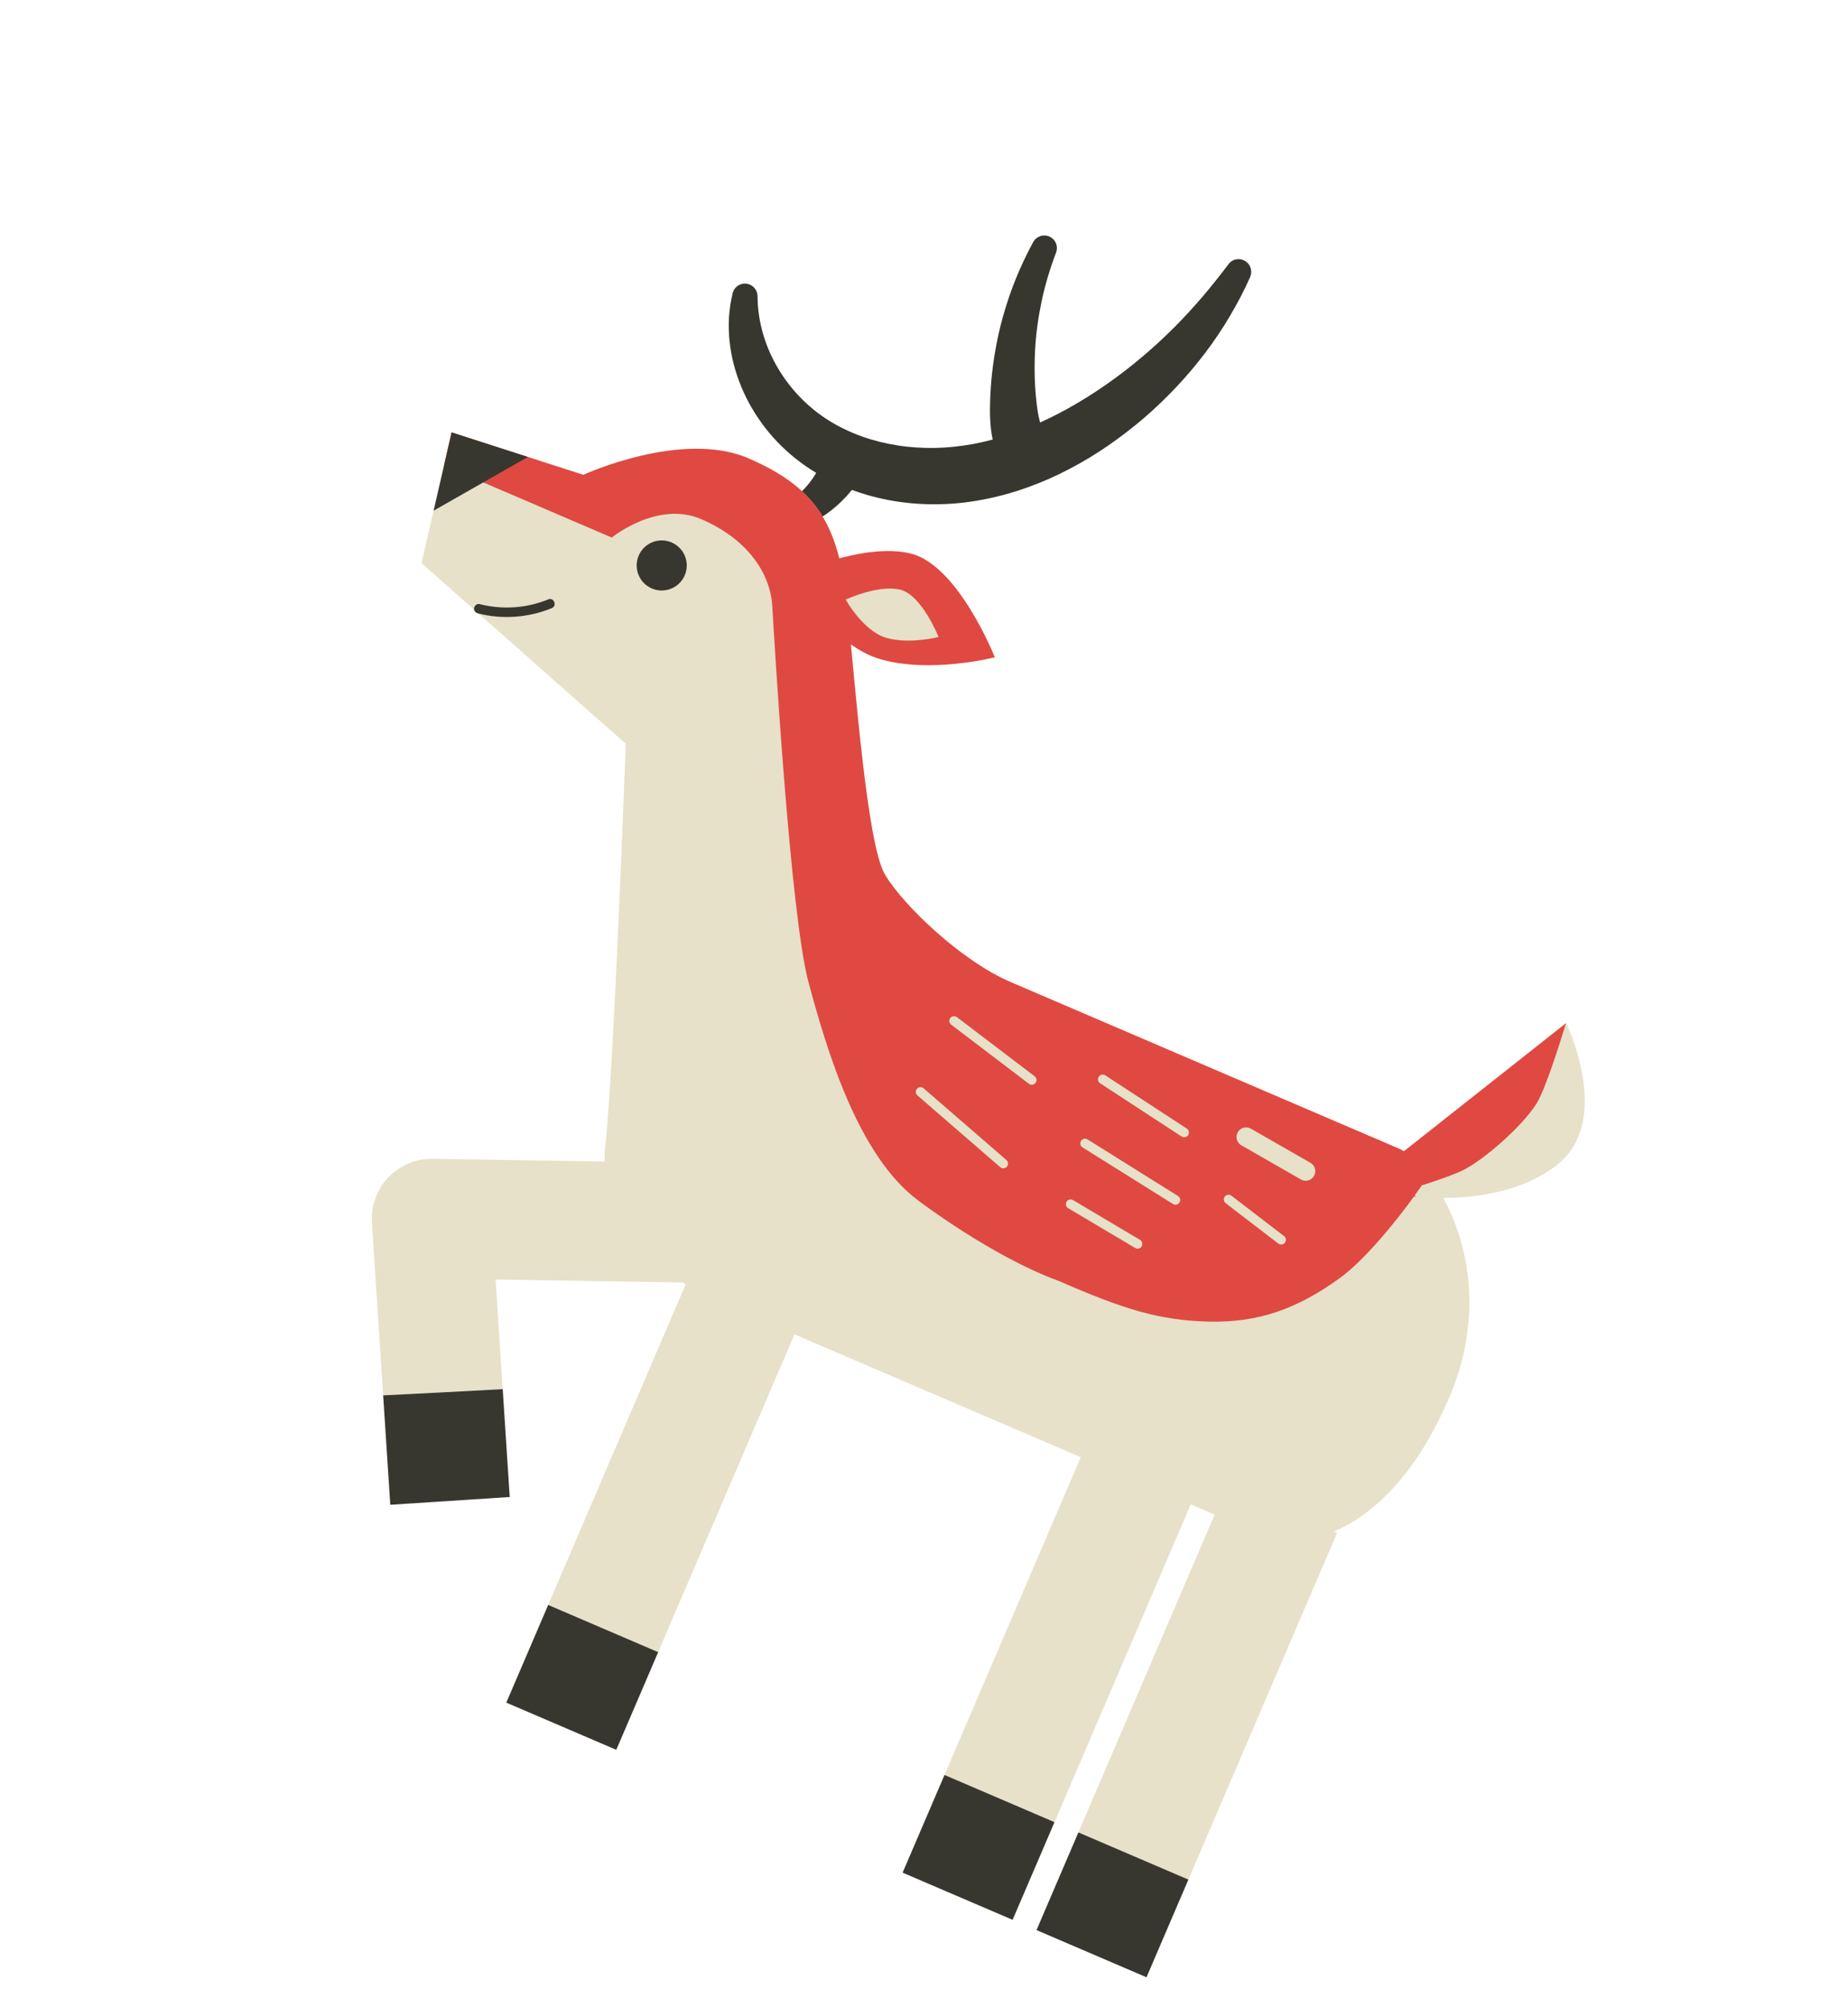 <svg width="289" height="314" viewBox="0 0 289 314" fill="none" xmlns="http://www.w3.org/2000/svg">
<g clip-path="url(#clip0_32_27)">
<path d="M194.884 40.923C194.01 40.264 192.767 40.438 192.107 41.313L192.099 41.331C190.791 43.059 189.46 44.749 188.07 46.378C186.673 47.998 185.241 49.575 183.742 51.082C180.743 54.089 177.54 56.847 174.149 59.305C170.51 61.941 166.66 64.256 162.666 66.059C162.655 66.022 162.645 65.996 162.634 65.959C162.358 64.978 162.175 63.78 162.053 62.489C161.781 59.95 161.734 57.373 161.872 54.79C161.999 52.207 162.367 49.626 162.903 47.064C163.448 44.505 164.208 41.985 165.147 39.52L165.159 39.493C165.507 38.581 165.137 37.533 164.253 37.057C163.296 36.54 162.098 36.894 161.576 37.849C160.218 40.354 159.033 42.965 158.064 45.675C157.106 48.383 156.323 51.172 155.795 54.027C155.258 56.879 154.923 59.785 154.843 62.72C154.791 64.166 154.784 65.706 155.012 67.423C155.072 67.845 155.146 68.285 155.245 68.729C154.187 69.009 153.118 69.253 152.048 69.448C150.093 69.794 148.153 70.007 146.204 70.04C144.255 70.061 142.303 69.953 140.387 69.645C136.555 69.058 132.862 67.774 129.639 65.765C123.283 61.816 118.555 54.498 118.468 46.416L118.465 46.297C118.457 45.393 117.822 44.585 116.9 44.387C115.834 44.16 114.786 44.842 114.559 45.908C114.433 46.502 114.303 47.105 114.204 47.712C114.135 48.32 114.043 48.935 114.004 49.55C113.994 50.162 113.951 50.787 113.976 51.403C114.012 52.019 114.005 52.648 114.085 53.261C114.326 55.734 114.972 58.166 115.926 60.477C117.835 65.086 121.049 69.225 125.152 72.266C125.951 72.865 126.784 73.421 127.64 73.938C127.265 74.587 126.827 75.208 126.337 75.802C125.053 77.358 123.396 78.673 121.504 79.56L121.456 79.583C120.63 79.973 120.154 80.895 120.372 81.824C120.617 82.889 121.684 83.55 122.744 83.303C125.374 82.694 127.884 81.466 130.063 79.747C131.219 78.839 132.282 77.784 133.222 76.606C135.068 77.285 136.964 77.814 138.887 78.178C143.772 79.11 148.844 79.056 153.657 78.129C156.066 77.673 158.421 77.032 160.693 76.206C162.972 75.393 165.174 74.419 167.28 73.307C171.511 71.102 175.376 68.364 178.93 65.338C182.467 62.278 185.676 58.868 188.477 55.176C189.871 53.325 191.169 51.41 192.339 49.42C193.516 47.438 194.588 45.4 195.509 43.303C195.867 42.481 195.634 41.486 194.884 40.923Z" fill="#38372F"/>
<path d="M219.894 185.987L220.166 186.179L219.98 185.949C219.921 185.972 219.887 185.989 219.887 185.989L219.894 185.987Z" fill="#DF4942"/>
<path d="M243.394 182.227C252.37 175.369 244.933 159.958 244.933 159.958L244.916 159.973C244.012 162.929 241.629 170.51 240.259 172.629C237.868 176.33 231.97 181.385 228.909 182.923C226.246 184.258 220.682 185.848 219.946 186.052L220.143 186.255L221.481 187.096C224.146 187.393 235.522 188.247 243.398 182.229L243.394 182.227Z" fill="#E6E1C8"/>
<path d="M117.003 71.648C128.161 76.434 131.24 82.6 132.513 95.039C133.786 107.478 135.582 132.03 138.398 136.759C141.214 141.489 150.246 150.208 158.059 153.559L218.688 179.563C224.269 181.957 235.211 198.543 226.596 218.629C217.981 238.716 204.642 243.124 197.2 239.933L112.272 203.506C103.464 199.728 93.318 190.531 94.648 179.208C95.983 167.887 97.858 116.284 97.858 116.284L65.927 88.058L70.624 67.61L91.226 74.243C91.226 74.243 106.587 67.181 117.003 71.648Z" fill="#E6E1C8"/>
<path d="M218.688 179.563L158.059 153.559C150.246 150.208 141.214 141.489 138.398 136.759C135.582 132.03 133.783 107.472 132.513 95.039C131.24 82.6 128.161 76.434 117.003 71.648C106.587 67.181 91.226 74.243 91.226 74.243L70.624 67.61L69.434 72.797L95.674 84.052C95.674 84.052 102.803 78.228 109.652 81.166C116.5 84.103 120.457 89.273 120.779 94.819C121.103 100.361 123.606 143.133 126.445 153.618C129.272 164.06 134.152 180.769 143.679 187.771C143.679 187.771 155.084 196.468 165.61 200.303C175.691 204.701 181.274 206.453 189.006 206.645C196.738 206.836 202.8 204.698 209.509 199.852C213.908 196.68 219.979 189.036 223.412 183.755C221.757 181.603 220.062 180.147 218.685 179.557L218.688 179.563Z" fill="#DF4942"/>
<path d="M70.624 67.61L67.814 79.847L82.55 71.455L70.624 67.61Z" fill="#38372F"/>
<path d="M101.939 92.013C103.927 92.865 106.229 91.945 107.081 89.957C107.934 87.969 107.014 85.667 105.026 84.815C103.039 83.962 100.737 84.882 99.884 86.87C99.032 88.858 99.952 91.16 101.939 92.013Z" fill="#38372F"/>
<path d="M74.776 95.916C78.584 96.885 82.665 96.577 86.294 95.089C87.173 94.727 86.625 93.355 85.746 93.718C82.326 95.119 78.554 95.366 74.975 94.453C74.583 94.354 74.194 94.723 74.14 95.086C74.077 95.52 74.388 95.82 74.774 95.921L74.776 95.916Z" fill="#38372F"/>
<path d="M123.722 89.945C123.722 89.945 135.097 84.678 142.501 86.572C149.906 88.462 155.578 102.777 155.578 102.777C155.578 102.777 145.482 105.361 137.613 103.053C129.742 100.749 123.722 89.945 123.722 89.945Z" fill="#DF4942"/>
<path d="M132.252 93.748C132.252 93.748 137.44 91.348 140.816 92.212C144.192 93.075 146.778 99.603 146.778 99.603C146.778 99.603 142.173 100.78 138.584 99.728C134.994 98.676 132.245 93.751 132.245 93.751L132.252 93.748Z" fill="#E6E1C8"/>
<path d="M161.064 169.555C161.01 169.532 160.958 169.504 160.907 169.46L148.751 160.216C148.427 159.97 148.365 159.504 148.611 159.181C148.857 158.857 149.318 158.793 149.646 159.04L161.802 168.285C162.125 168.531 162.188 168.997 161.942 169.32C161.733 169.595 161.368 169.685 161.064 169.555Z" fill="#E6E1C8"/>
<path d="M156.615 182.616C156.547 182.587 156.483 182.549 156.42 182.495L143.474 171.282C143.165 171.016 143.133 170.552 143.4 170.243C143.666 169.934 144.132 169.898 144.439 170.169L157.385 181.381C157.694 181.648 157.726 182.112 157.459 182.421C157.244 182.672 156.9 182.738 156.61 182.614L156.615 182.616Z" fill="#E6E1C8"/>
<path d="M184.898 177.762C184.857 177.745 184.821 177.729 184.784 177.703L172.04 169.38C171.696 169.157 171.603 168.699 171.826 168.355C172.049 168.011 172.506 167.918 172.85 168.141L185.595 176.464C185.939 176.686 186.031 177.144 185.809 177.488C185.608 177.794 185.224 177.902 184.898 177.762Z" fill="#E6E1C8"/>
<path d="M183.536 188.31C183.5 188.295 183.468 188.281 183.436 188.256L169.288 179.407C168.942 179.189 168.837 178.736 169.055 178.39C169.273 178.044 169.73 177.94 170.071 178.156L184.219 187.006C184.565 187.224 184.671 187.677 184.452 188.023C184.254 188.334 183.866 188.452 183.536 188.31Z" fill="#E6E1C8"/>
<path d="M177.616 195.177C177.584 195.164 177.557 195.152 177.528 195.134L167.049 188.914C166.699 188.705 166.582 188.253 166.791 187.903C167 187.553 167.457 187.438 167.802 187.645L178.281 193.865C178.631 194.074 178.748 194.526 178.539 194.876C178.348 195.196 177.951 195.321 177.612 195.176L177.616 195.177Z" fill="#E6E1C8"/>
<path d="M194.87 177.778L204.188 183.12" stroke="#E6E1C8" stroke-width="3" stroke-miterlimit="10" stroke-linecap="round"/>
<path d="M200.063 194.536C200.008 194.512 199.952 194.483 199.905 194.441L191.674 188.129C191.353 187.879 191.288 187.417 191.538 187.096C191.789 186.774 192.251 186.71 192.572 186.96L200.803 193.272C201.126 193.518 201.189 193.984 200.939 194.306C200.73 194.581 200.366 194.666 200.063 194.536Z" fill="#E6E1C8"/>
<path d="M220.877 187.068C220.877 187.068 221.09 187.084 221.472 187.092L220.167 186.174L220.872 187.066L220.877 187.068Z" fill="#DF4942"/>
<path d="M240.255 172.627C241.624 170.508 244.007 162.928 244.911 159.971L216.42 182.476L219.941 186.05C220.679 185.841 226.242 184.256 228.904 182.921C231.97 181.385 237.868 176.33 240.255 172.627Z" fill="#DF4942"/>
<path d="M209.099 239.681L191.897 232.304L168.644 286.518L185.845 293.896L209.099 239.681Z" fill="#E6E1C8"/>
<path d="M185.847 293.892L168.646 286.514L162.095 301.788L179.296 309.166L185.847 293.892Z" fill="#38372F"/>
<path d="M188.159 230.7L170.958 223.322L147.704 277.537L164.905 284.915L188.159 230.7Z" fill="#E6E1C8"/>
<path d="M164.907 284.91L147.706 277.532L141.155 292.806L158.356 300.184L164.907 284.91Z" fill="#38372F"/>
<path d="M126.18 204.117L108.979 196.739L85.726 250.954L102.927 258.331L126.18 204.117Z" fill="#E6E1C8"/>
<path d="M102.929 258.327L85.728 250.949L79.177 266.223L96.378 273.601L102.929 258.327Z" fill="#38372F"/>
<path d="M77.502 200.068L107.35 200.537L107.643 181.823L67.649 181.193C65.036 181.15 62.525 182.206 60.722 184.097C58.92 185.988 57.993 188.549 58.161 191.156L59.918 218.172C64.66 217.95 74.558 217.414 78.612 217.197L77.497 200.066L77.502 200.068Z" fill="#E6E1C8"/>
<path d="M79.714 234.07L78.615 217.203C74.561 217.42 64.663 217.956 59.921 218.178L61.034 235.287L79.714 234.07Z" fill="#38372F"/>
</g>
<defs>
<clipPath id="clip0_32_27">
<rect width="205.345" height="252.732" fill="white" transform="translate(99.623) rotate(23.215)"/>
</clipPath>
</defs>
</svg>
